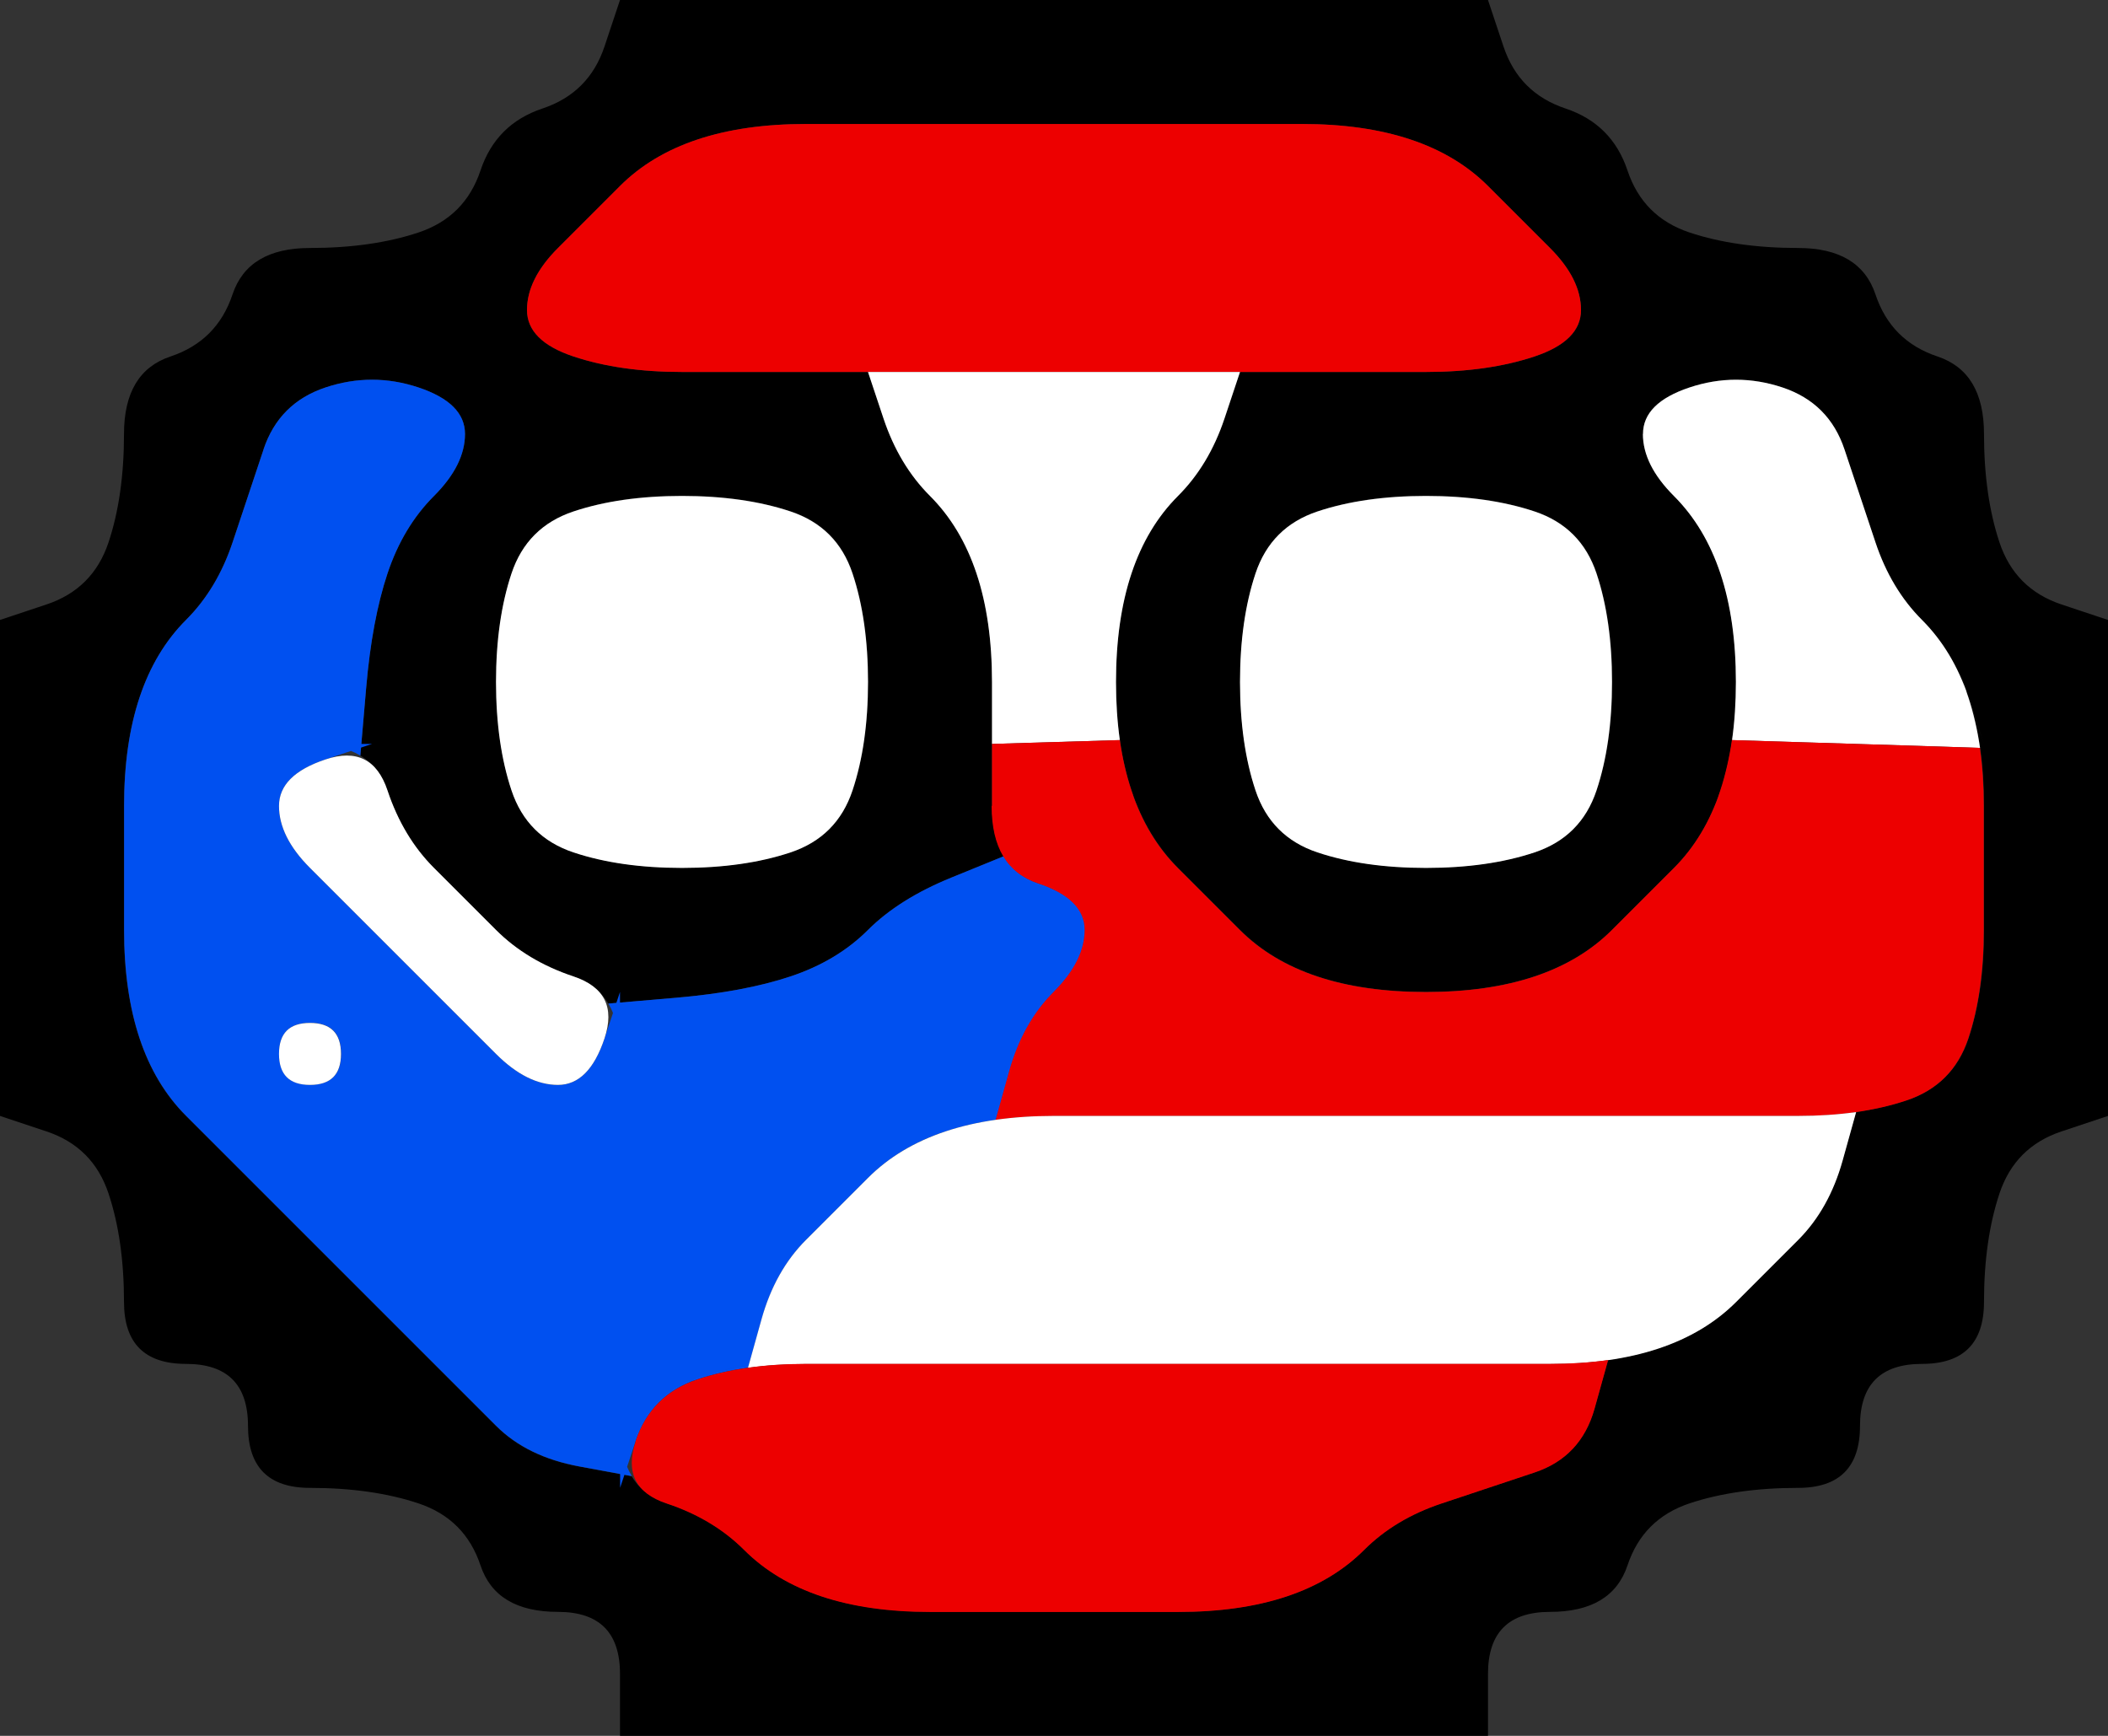 <svg width="17" height="14" version="1.1" viewBox="0 0 17 14" xmlns="http://www.w3.org/2000/svg">
 <rect x="0" y="0" width="17" height="14" fill="#333333" stroke="none"/>
 <g transform="translate(0)">
  <path d="m0 0.5v-0.5h5l-0.125 0.375q-0.125 0.375-0.5 0.5t-0.5 0.5-0.5 0.5-0.875 0.125-0.625 0.375-0.5 0.5-0.375 0.625-0.125 0.875-0.5 0.5l-0.375 0.125v-4.5" fill-opacity="0"/>
  <path d="m4.875 0.375 0.125-0.375h7l0.125 0.375q0.125 0.375 0.5 0.5t0.5 0.5 0.5 0.5 0.875 0.125 0.625 0.375 0.5 0.5 0.375 0.625 0.125 0.875 0.5 0.5l0.375 0.125v4l-0.375 0.125q-0.375 0.125-0.5 0.5t-0.125 0.875-0.5 0.5-0.5 0.5-0.5 0.5-0.875 0.125-0.5 0.5-0.625 0.375-0.5 0.5v0.5h-7v-0.5q0-0.5-0.5-0.5t-0.625-0.375-0.5-0.5-0.875-0.125-0.5-0.5-0.5-0.5-0.5-0.5-0.125-0.875-0.5-0.5l-0.375-0.125v-4l0.375-0.125q0.375-0.125 0.5-0.5t0.125-0.875 0.375-0.625 0.5-0.5 0.625-0.375 0.875-0.125 0.5-0.5 0.5-0.5 0.5-0.5m4.625 12.625q0.5 0 0.875-0.125t0.625-0.375 0.625-0.375 0.75-0.25 0.484-0.516l0.109-0.391-0.219 0.031 0.219-0.031q0.219-0.031 0.406-0.094l0.188-0.062-0.562 0.188 0.375-0.125q0.375-0.125 0.625-0.375t0.5-0.5 0.359-0.641l0.109-0.391-0.219 0.031 0.219-0.031q0.219-0.031 0.406-0.094l0.188-0.062-0.562 0.188 0.375-0.125q0.375-0.125 0.5-0.5t0.125-0.875 0-1-0.125-0.875-0.375-0.625-0.375-0.625-0.25-0.75-0.5-0.5-0.75 0-0.375 0.375 0.25 0.5 0.375 0.625 0.125 0.875-0.125 0.875-0.375 0.625-0.5 0.5-0.625 0.375-0.875 0.125-0.875-0.125-0.625-0.375-0.5-0.5-0.375-0.625-0.125-0.875 0.125-0.875 0.375-0.625 0.375-0.625l0.125-0.375h0.5q0.5 0 1 0t0.875-0.125 0.375-0.375-0.25-0.5-0.5-0.5-0.625-0.375-0.875-0.125-1 0-1 0-1 0-1 0-0.875 0.125-0.625 0.375-0.5 0.5-0.25 0.5 0.375 0.375 0.875 0.125 1 0h0.5l0.125 0.375q0.125 0.375 0.375 0.625t0.375 0.625 0.125 0.875 0 1v0.5-0.75 0.25q0 0.25 0.094 0.406l0.094 0.156-0.094-0.156-0.422 0.172q-0.422 0.172-0.672 0.422t-0.625 0.375-0.922 0.172l-0.547 0.047 0.094 0.156-0.094-0.156q-0.094-0.156-0.281-0.219l-0.188-0.062 0.562 0.188-0.375-0.125q-0.375-0.125-0.625-0.375t-0.5-0.5-0.375-0.625l-0.125-0.375 0.188 0.562-0.062-0.188q-0.062-0.188-0.219-0.281l-0.156-0.094 0.156 0.094 0.047-0.547q0.047-0.547 0.172-0.922t0.375-0.625 0.25-0.5-0.375-0.375-0.75 0-0.5 0.5-0.25 0.75-0.375 0.625-0.375 0.625-0.125 0.875 0 1 0.125 0.875 0.375 0.625 0.5 0.5 0.5 0.5 0.5 0.5 0.5 0.5 0.5 0.5 0.672 0.328l0.422 0.078-0.094-0.156 0.094 0.156q0.094 0.156 0.281 0.219l0.188 0.062-0.562-0.188 0.375 0.125q0.375 0.125 0.625 0.375t0.625 0.375 0.875 0.125 1 0 1 0m2-6q0.5 0 0.875-0.125t0.5-0.5 0.125-0.875-0.125-0.875-0.5-0.5-0.875-0.125-0.875 0.125-0.5 0.5-0.125 0.875 0.125 0.875 0.5 0.5 0.875 0.125m-1.125-4h-0.625 0.25q0.25 0 0.5 0h0.25-0.375m-3.25 0h-0.875 0.25q0.25 0 0.5 0h0.25-0.125m-1.625 4q0.5 0 0.875-0.125t0.5-0.5 0.125-0.875-0.125-0.875-0.5-0.5-0.875-0.125-0.875 0.125-0.5 0.5-0.125 0.875 0.125 0.875 0.5 0.5 0.875 0.125"/>
  <path d="m12.125 0.375-0.125-0.375h5v5l-0.375-0.125q-0.375-0.125-0.5-0.5t-0.125-0.875-0.375-0.625-0.5-0.5-0.625-0.375-0.875-0.125-0.5-0.5-0.5-0.5-0.5-0.5" fill-opacity="0"/>
  <path d="m5 1.5q0.25-0.25 0.625-0.375t0.875-0.125 1 0 1 0 1 0 1 0 0.875 0.125 0.625 0.375 0.5 0.5 0.25 0.5-0.375 0.375-0.875 0.125-1 0-1 0-1 0-1 0-1 0-1 0-0.875-0.125-0.375-0.375 0.25-0.5 0.5-0.5" fill="#ed0000"/>
  <path d="m2.125 3.625q0.125-0.375 0.5-0.5t0.75 0 0.375 0.375-0.25 0.5-0.375 0.625-0.172 0.922l-0.047 0.547 0.156 0.094-0.156-0.094q-0.156-0.094-0.406-0.094h-0.25 0.75l-0.375 0.125q-0.375 0.125-0.375 0.375t0.25 0.5 0.5 0.5 0.5 0.5 0.5 0.5 0.5 0.25 0.375-0.375l0.125-0.375v0.75-0.25q0-0.25-0.094-0.406l-0.094-0.156 0.094 0.156 0.547-0.047q0.547-0.047 0.922-0.172t0.625-0.375 0.672-0.422l0.422-0.172-0.094-0.156 0.094 0.156q0.094 0.156 0.281 0.219l0.188 0.062-0.562-0.188 0.375 0.125q0.375 0.125 0.375 0.375t-0.25 0.5-0.359 0.641l-0.109 0.391 0.219-0.031-0.219 0.031q-0.219 0.031-0.406 0.094l-0.188 0.062 0.562-0.188-0.375 0.125q-0.375 0.125-0.625 0.375t-0.5 0.5-0.359 0.641l-0.109 0.391 0.219-0.031-0.219 0.031q-0.219 0.031-0.406 0.094l-0.188 0.062 0.562-0.188-0.375 0.125q-0.375 0.125-0.5 0.5l-0.125 0.375v-0.75 0.25q0 0.25 0.094 0.406l0.094 0.156-0.094-0.156-0.422-0.078q-0.422-0.078-0.672-0.328t-0.5-0.5-0.5-0.5-0.5-0.5-0.5-0.5-0.5-0.5-0.375-0.625-0.125-0.875 0-1 0.125-0.875 0.375-0.625 0.375-0.625 0.25-0.75m0.125 4.875q0 0.25 0.25 0.25t0.25-0.25-0.25-0.25-0.25 0.25" fill="#0050f0"/>
  <g fill="#fff">
   <path d="m7.125 3.375-0.125-0.375h0.5q0.5 0 1 0t1 0h0.5l-0.125 0.375q-0.125 0.375-0.375 0.625t-0.375 0.625-0.125 0.875v0.5-0.75 0.25q0 0.25 0.031 0.469l0.031 0.219-0.031-0.219-1.031 0.031v-0.5q0-0.5-0.125-0.875t-0.375-0.625-0.375-0.625m0.875 2.25v0.625-0.25q0-0.25 0-0.5v-0.25 0.375m2.125-2.625h-0.875 0.25q0.25 0 0.5 0h0.25-0.125m-2.75 0h-0.625 0.25q0.25 0 0.5 0h0.25-0.375"/>
   <path d="m13.25 3.5q0-0.25 0.375-0.375t0.75 0 0.5 0.5 0.25 0.75 0.375 0.625 0.375 0.625l0.125 0.375-0.188-0.562 0.062 0.188q0.062 0.188 0.094 0.406l0.031 0.219-0.031-0.219-0.484-0.016q-0.484-0.016-1-0.031l-0.516-0.016-0.031 0.219 0.031-0.219q0.031-0.219 0.031-0.469v-0.25 0.75-0.5q0-0.5-0.125-0.875t-0.375-0.625-0.25-0.5"/>
   <path d="m4.125 4.625q0.125-0.375 0.5-0.5t0.875-0.125 0.875 0.125 0.5 0.5 0.125 0.875-0.125 0.875-0.5 0.5-0.875 0.125-0.875-0.125-0.5-0.5-0.125-0.875 0.125-0.875"/>
   <path d="m10.125 4.625q0.125-0.375 0.5-0.5t0.875-0.125 0.875 0.125 0.5 0.5 0.125 0.875-0.125 0.875-0.5 0.5-0.875 0.125-0.875-0.125-0.5-0.5-0.125-0.875 0.125-0.875"/>
   <path d="m2.25 6.5q0-0.25 0.375-0.375t0.5 0.25 0.375 0.625 0.5 0.5 0.625 0.375 0.25 0.5-0.375 0.375-0.5-0.25-0.5-0.5-0.5-0.5-0.5-0.5-0.25-0.5"/>
  </g>
  <path d="m8 6.5v-0.5l1.031-0.031-0.031-0.219 0.031 0.219q0.031 0.219 0.094 0.406l0.062 0.188-0.188-0.562 0.125 0.375q0.125 0.375 0.375 0.625t0.5 0.5 0.625 0.375 0.875 0.125 0.875-0.125 0.625-0.375 0.5-0.5 0.375-0.625l0.125-0.375-0.188 0.562 0.062-0.188q0.062-0.188 0.094-0.406l0.031-0.219-0.031 0.219 0.516 0.016q0.516 0.016 1 0.031l0.484 0.016-0.031-0.219 0.031 0.219q0.031 0.219 0.031 0.469v0.25-0.75 0.5q0 0.5 0 1t-0.125 0.875-0.5 0.5-0.875 0.125-1 0-1 0-1 0-1 0-1 0-1 0h-0.5 0.75-0.25q-0.25 0-0.469 0.031l-0.219 0.031 0.219-0.031 0.109-0.391q0.109-0.391 0.359-0.641t0.25-0.5-0.375-0.375-0.375-0.625m0-0.625v0.875-0.25q0-0.25 0-0.5v-0.25 0.125" fill="#ed0000"/>
  <path d="m2.25 8.5q0-0.25 0.25-0.25t0.25 0.25-0.25 0.25-0.25-0.25" fill="#fff"/>
  <path d="m0 9.5v-0.5l0.375 0.125q0.375 0.125 0.5 0.5t0.125 0.875 0.5 0.5 0.5 0.5 0.5 0.5 0.875 0.125 0.5 0.5 0.625 0.375 0.5 0.5v0.5h-5v-4.5" fill-opacity="0"/>
  <path d="m7 9.5q0.25-0.25 0.625-0.375t0.875-0.125 1 0 1 0 1 0 1 0 1 0 1 0h0.5-0.75 0.25q0.25 0 0.469-0.031l0.219-0.031-0.219 0.031-0.109 0.391q-0.109 0.391-0.359 0.641t-0.5 0.5-0.625 0.375-0.875 0.125-1 0-1 0-1 0-1 0-1 0-1 0h-0.5 0.75-0.25q-0.25 0-0.469 0.031l-0.219 0.031 0.219-0.031 0.109-0.391q0.109-0.391 0.359-0.641t0.5-0.5" fill="#fff"/>
  <path d="m16.125 9.625q0.125-0.375 0.5-0.5l0.375-0.125v5h-5v-0.5q0-0.5 0.5-0.5t0.625-0.375 0.5-0.5 0.875-0.125 0.5-0.5 0.5-0.5 0.5-0.5 0.125-0.875" fill-opacity="0"/>
  <path d="m5.125 11.625q0.125-0.375 0.5-0.5t0.875-0.125 1 0 1 0 1 0 1 0 1 0 1 0h0.5-0.75 0.25q0.25 0 0.469-0.031l0.219-0.031-0.219 0.031-0.109 0.391q-0.109 0.391-0.484 0.516t-0.75 0.25-0.625 0.375-0.625 0.375-0.875 0.125-1 0-1 0-0.875-0.125-0.625-0.375-0.625-0.375-0.25-0.5" fill="#ed0000"/>
 </g>
</svg>
